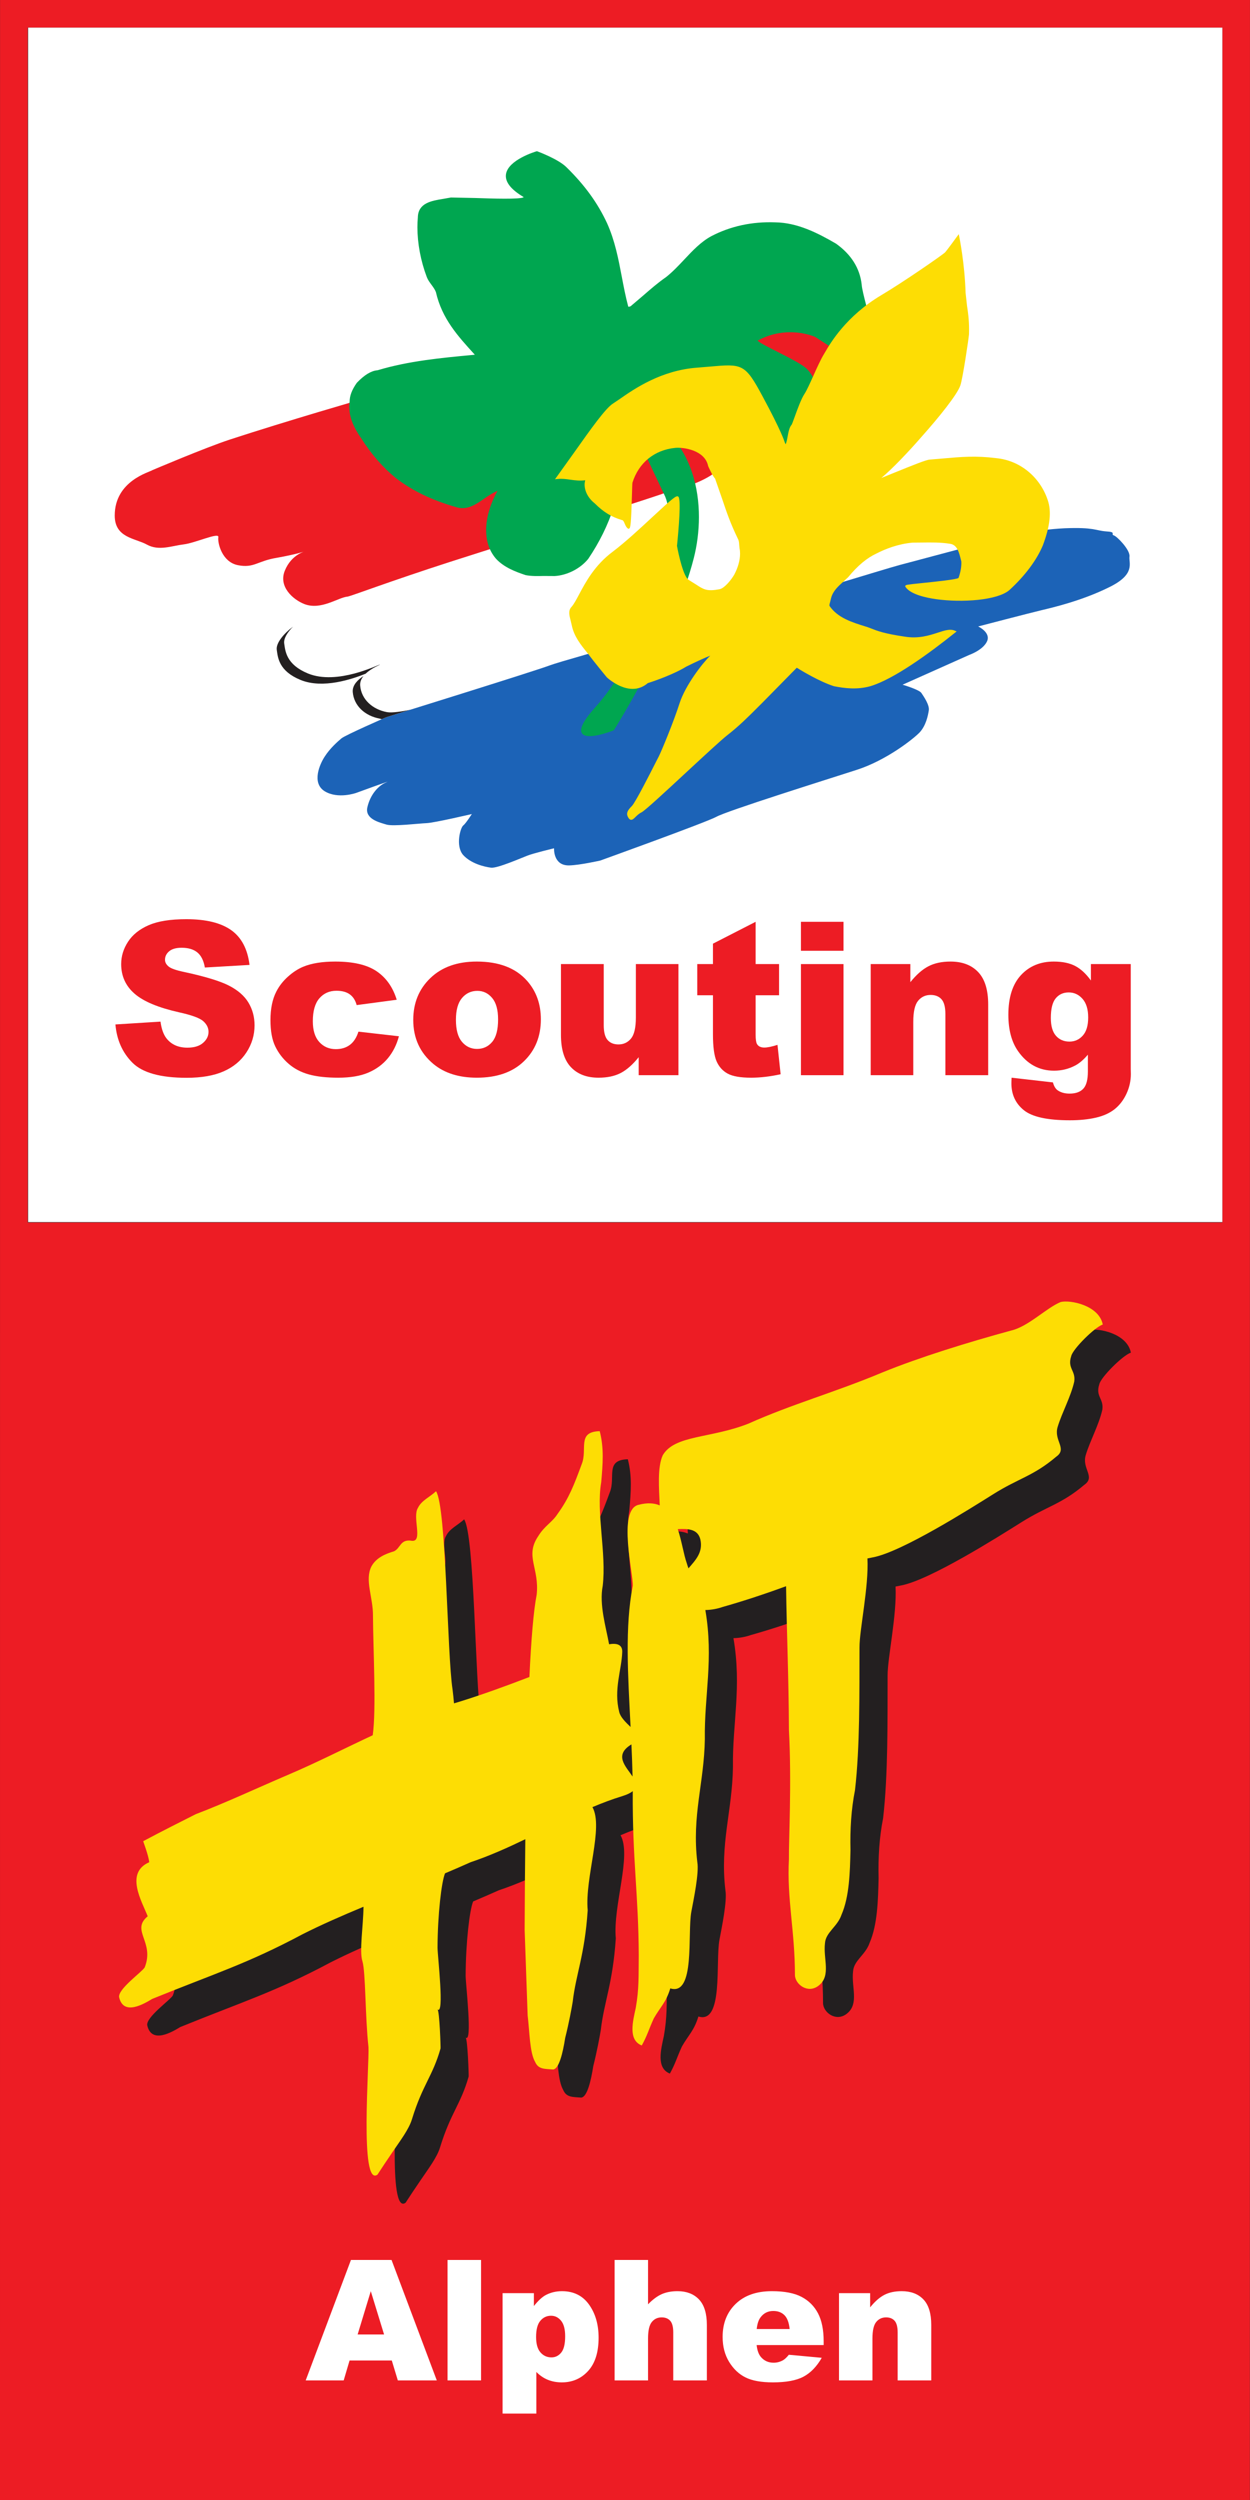 <?xml version="1.0" encoding="UTF-8" standalone="no"?>
<!-- Created with Inkscape (http://www.inkscape.org/) -->

<svg
   xmlns:dc="http://purl.org/dc/elements/1.1/"
   xmlns:cc="http://creativecommons.org/ns#"
   xmlns:rdf="http://www.w3.org/1999/02/22-rdf-syntax-ns#"
   xmlns:svg="http://www.w3.org/2000/svg"
   xmlns="http://www.w3.org/2000/svg"
   xmlns:inkscape="http://www.inkscape.org/namespaces/inkscape"
   version="1.1"
   width="204.35"
   height="408.625"
   id="svg2"
   xml:space="preserve"><rect width="100%" height="100%" fill="#333333" stroke="none"/><defs
     id="defs6" /><g
     transform="matrix(1.25,0,0,-1.25,0,408.625)"
     id="g10"><g
       transform="scale(0.1,0.1)"
       id="g12"><path
         d="m 36.25,3232.87 1562.37,0 0,-1562.35 -1562.37,-0.03 0,1562.38 z m 1598.5,36.17 -1634.672,0 L 0,0 l 1634.63,0 0.12,3269.04"
         inkscape:connector-curvature="0"
         id="path14"
         style="fill:#ed1c24;fill-opacity:1;fill-rule:nonzero;stroke:none" /><path
         d="m 36.816,1671.05 1561.82,0 0,1561.82 -1561.82,0 0,-1561.82 z"
         inkscape:connector-curvature="0"
         id="path16"
         style="fill:#ffffff;fill-opacity:1;fill-rule:nonzero;stroke:none" /><path
         d="m 694.316,3096.26 c -12.656,-3.74 -54.289,-18.55 -58.586,-52.08 -0.21,-1.72 -0.339,-3.54 -0.339,-5.43 0,-0.94 0.117,-1.94 0.183,-2.91 -5.371,0.15 -10.32,0.31 -13.672,0.42 l -34.187,0.7 -12.332,-2.18 c -14.66,-2.38 -54.25,-8.84 -55.051,-49.52 -0.117,-2.7 -0.586,-13.42 -0.586,-13.42 0,-24.17 4.942,-50.55 13.914,-74.3 2.649,-7.09 6.684,-12.54 9.621,-16.52 0.039,-0.06 1.77,-2.54 2.285,-3.29 5.157,-20.29 13.758,-36.96 24.036,-51.67 -27.747,-3.33 -55.747,-7.85 -83.352,-16.15 l 5.574,1.04 c -15.066,-1.13 -29.5,-9.14 -44.136,-24.49 l -1.348,-1.42 -1.137,-1.61 c -4.89,-6.98 -8.433,-13.81 -10.777,-20.58 -57.031,-16.89 -103.988,-31.33 -142.082,-43.78 C 258.762,2708 191.895,2679.54 189.07,2678.34 l -1.824,-0.78 c 0,0 -0.391,-0.26 -0.508,-0.34 -0.488,-0.2 -0.996,-0.41 -0.996,-0.41 -51.133,-20.82 -61.863,-56.04 -61.863,-81.92 0,-40.64 31.551,-51.93 46.707,-57.35 3.43,-1.22 6.965,-2.49 8.789,-3.52 20.438,-11.18 40.066,-7.32 54.395,-4.5 l 9.699,1.69 c 7.027,0.86 14.754,3.14 22.461,5.56 7.09,-14.85 20.054,-28.59 40.418,-32.52 17.414,-3.4 29.023,-0.19 38.359,3.18 0.527,-5.23 1.594,-10.45 3.738,-15.52 3.606,-8.49 9.614,-16.28 17.075,-22.9 -12.336,-9.66 -29.844,-27.03 -29.844,-48.13 0,-1.9 0.144,-3.82 0.445,-5.77 -0.008,0.02 0.207,-1.43 0.207,-1.43 1.602,-11.27 5.86,-41.19 46.817,-57.97 15.75,-6.46 33.972,-8.28 54.406,-5.66 1.797,-6.17 4.5,-12 8.086,-17.28 -11.274,-5.56 -13.813,-7.49 -15.539,-8.89 l -0.578,-0.47 c -7.508,-6.41 -18.434,-16.42 -26.676,-29.28 -3.43,-5.12 -13.75,-22.33 -13.75,-41.93 0,-3.54 0.34,-7.15 1.109,-10.79 2.617,-12.28 9.652,-22.33 20.332,-29.07 14.895,-9.2 31.153,-10.15 43.703,-8.96 2.039,-13.2 11.719,-28.27 41.641,-37.04 l 1.902,-0.56 c 9.629,-2.93 22.602,-2.43 49.953,-0.1 l 10.996,0.85 c 3.313,0.11 8.868,0.94 15.352,2.1 0.012,-13.44 3.965,-25.39 11.484,-34.29 l 0.539,-0.62 c 16.942,-18.81 42.481,-23.91 52.665,-25.23 11.359,-1.58 25.847,3.26 53.933,14.7 l 6.875,2.75 c 1.367,0.54 4.777,1.54 8.789,2.66 1.086,-1.46 1.86,-3 3.203,-4.38 6.059,-6.24 16.899,-13.55 34.114,-12.95 15.703,0.41 42.199,6.31 45.168,6.97 l 1.582,0.36 1.519,0.55 c 32.735,11.81 140.68,50.92 155.094,58.67 l 0.547,0.3 c 11.953,6.04 107.716,36.59 148.616,49.64 l 29.41,9.42 c 43.09,13.56 82.66,44.18 94.06,56.07 l 0.41,0.44 c 9.56,10.42 15.77,24.7 18.5,42.46 0.31,1.9 0.45,3.78 0.45,5.62 0,9.34 -3.63,18.18 -8.5,26.55 22.41,10 44.26,19.76 44.89,20.05 8.04,2.97 28.69,12.2 37.32,31.27 2.01,4.47 2.91,8.86 3.18,13.13 23.91,6.13 50.28,12.89 50.28,12.89 0.02,0.01 0.82,0.2 0.82,0.2 15.15,3.59 55.39,13.13 92.89,31.71 35.04,16.96 41.78,37.06 41.78,54 0,2.31 -0.14,4.54 -0.32,6.71 l -0.13,1.54 -0.12,-1.96 c 0.16,1.27 0.23,2.54 0.23,3.82 0,17.57 -14.55,36.35 -27.89,46.15 -0.21,0.76 -0.37,1.28 -0.37,1.28 -8.45,10.2 -21.09,10.86 -27.17,11.18 l 0.69,-0.04 -7.46,1.22 c -9.63,2.03 -20.12,3.58 -42.54,3.09 -0.53,6.74 -1.58,13.23 -3.67,19.26 -13.28,39.8 -48.42,68.22 -89.44,72.12 -25.68,3.23 -45.58,2.08 -66.99,0.25 18.4,21.51 37.29,45.84 42.25,60.35 4.29,12.25 12.22,68.16 12.61,73.35 l 0.06,0.78 0.1,7.18 c 0,15.42 -1.54,25.89 -2.83,34.34 -0.1,0.85 -1.62,14.68 -1.78,16.04 -1.23,37.08 -7.42,70 -8.67,76.29 l -12.38,61.55 -37.05,-50.47 c -4.85,-6.69 -10.81,-14.69 -13.36,-17.93 -7.39,-5.67 -41.51,-29.27 -67.31,-45.44 -5.78,23.27 -19.57,43.74 -41.44,59.4 l -0.98,0.7 -1.04,0.61 c -27.5,16.08 -57.71,31.03 -92.4,31.5 -34.745,1.18 -67.089,-5.89 -96.152,-21.06 -17.656,-9.54 -30.722,-23.46 -42.246,-35.75 -7.246,-7.7 -13.945,-14.83 -21.074,-20.47 l 1.367,1.02 c -6.289,-4.34 -12.129,-8.94 -17.773,-13.61 -4.356,22.92 -9.438,48.6 -20.746,73.61 -13.723,29.36 -32.051,54.71 -57.715,80.02 -12.473,12.8 -35.344,22.64 -47.898,27.36 l -1.516,0.54 -7.832,2.63 -8.399,-2.47"
         inkscape:connector-curvature="0"
         id="path18"
         style="fill:#ffffff;fill-opacity:1;fill-rule:nonzero;stroke:none" /><path
         d="m 371.777,2427.67 c -1.496,9.33 10.828,22.78 23.504,31.74 13.071,8.94 33.977,18.27 46.684,22.75 12.676,4.13 21.64,7.11 28.726,9.36 41.079,14.18 133.657,46.64 137.383,48.12 4.106,1.9 214.262,70.57 232.184,74.32 17.539,3.73 92.949,37.3 100.82,44.04 5.195,4.48 157.872,22.02 177.672,12.3 19.38,-9.69 -6.34,-76.16 29.13,-66.44 35.04,9.69 144.43,26.87 163.82,-4.47 19.42,-31.37 3.77,-47.05 -10.05,-53.01 -13.44,-5.62 -267.64,-69.06 -267.64,-69.06 0,0 -362.115,-97.8 -375.924,-100.03 -10.82,-1.89 -85.469,-25.04 -113.856,-34.34 -7.835,-2.62 1.122,0.36 -13.792,-4.12 -19.059,-5.58 -15.692,-2.62 -24.286,-1.11 -19.035,3.73 -33.593,16.81 -35.097,34.69 -1.485,17.55 28.008,27.63 25.781,27.63 -2.234,0 -55.625,-27.26 -94.07,-11.58 -28.75,11.58 -29.504,29.51 -30.989,39.21"
         inkscape:connector-curvature="0"
         id="path20"
         style="fill:#ffffff;fill-opacity:1;fill-rule:nonzero;stroke:none" /><path
         d="m 505.129,2331.16 c 0,0 193.367,60.07 214.273,67.95 20.903,7.82 247.848,70.18 263.532,73.52 15.293,3.37 175.076,52.66 193.336,57.5 18.31,4.85 138.91,36.96 138.91,36.96 0,0 38.46,9.3 77.27,11.17 38.82,1.5 39.92,-2.98 54.12,-4.1 14.2,-0.75 5.58,-3.73 10.1,-5.23 4.1,-1.12 21.62,-19.03 20.52,-27.63 -1.15,-8.57 8.56,-23.13 -26.89,-40.29 -35.47,-17.57 -73.93,-26.51 -88.11,-29.88 -14.16,-3.34 -82.89,-21.26 -82.89,-21.26 0,0 16.84,-7.85 11.6,-19.43 -5.21,-11.56 -23.51,-17.9 -23.51,-17.9 l -86.97,-38.85 c 0,0 21.66,-6.33 24.62,-10.81 2.99,-4.49 10.82,-15.68 9.69,-22.75 -1.09,-7.13 -3.73,-19.82 -11.93,-28.77 -8.22,-8.57 -44.05,-36.95 -83.24,-49.29 -39.18,-12.67 -169.107,-53.36 -182.896,-61.21 -13.848,-7.44 -151.586,-57.09 -151.586,-57.09 0,0 -26.484,-5.98 -40.305,-6.35 -21.636,-0.75 -20.156,22.39 -20.156,22.39 0,0 -27.984,-6.73 -35.097,-9.72 -7.079,-2.61 -39.188,-16.79 -47.391,-15.64 -8.594,1.11 -26.145,5.2 -36.582,16.79 -10.086,11.94 -3.352,35.81 0.371,38.45 3.352,2.62 11.184,14.91 11.184,14.91 0,0 -49.258,-11.57 -59.348,-11.93 -9.688,-0.36 -43.672,-4.5 -52.266,-1.88 -8.562,2.63 -28.73,7.09 -25,22.77 3.731,16.07 13.809,27.99 24.641,32.47 10.816,4.51 -39.199,-13.79 -39.199,-13.79 0,0 -23.887,-8.6 -41.426,2.23 -17.191,10.83 -6.352,35.48 0.359,45.54 6.707,10.46 16.426,19.04 21.653,23.5 5.586,4.51 58.613,27.65 58.613,27.65"
         inkscape:connector-curvature="0"
         id="path22"
         style="fill:#1c63b7;fill-opacity:1;fill-rule:nonzero;stroke:none" /><path
         d="m 199.324,2654.27 c 0,0 68.293,29.1 101.145,39.93 75.398,24.64 168.359,51.51 198.972,60.48 29.106,8.95 119.075,36.21 195.227,59.34 60.488,18.3 112.727,33.98 118.34,35.46 13.055,2.98 274.362,85.13 282.952,75.05 8.6,-9.7 35.49,-33.98 33.99,-69.09 -1.51,-35.45 -66.45,-121.67 -77.66,-127.64 -11.56,-5.61 -204.923,-43.69 -204.923,-43.69 0,0 100.039,39.58 104.492,-1.49 4.141,-41.06 -77.636,-55.62 -81.738,-57.85 -4.101,-2.61 -162.379,-52.26 -281.078,-90.34 -78.789,-25.37 -129.539,-44.78 -134.402,-45.53 -12.676,-1.12 -34.7,-18.29 -56.743,-9.71 -14.918,5.95 -33.953,22.75 -25.378,43.66 8.593,21.3 26.894,25.4 26.894,25.4 0,0 -11.953,-4.1 -37.336,-8.61 -25.39,-4.1 -29.871,-13.78 -50.769,-9.69 -21.27,4.1 -26.895,29.49 -25.774,36.59 1.485,7.08 -29.844,-7.47 -45.164,-9.35 -15.676,-1.87 -32.48,-8.94 -48.152,-0.36 -15.285,8.6 -42.18,8.6 -42.18,38.06 0,45.56 45.93,56.78 49.285,59.38"
         inkscape:connector-curvature="0"
         id="path24"
         style="fill:#ed1c24;fill-opacity:1;fill-rule:nonzero;stroke:none" /><path
         d="m 1135.49,2858.72 c 0,0.02 -2.81,11.7 -2.81,11.7 -2.46,9.57 -5.49,21.47 -5.74,26.55 -2.4,21.26 -13.65,39.21 -33.46,53.38 -24.45,14.31 -50.94,27.56 -79.59,27.92 -30.351,1.12 -58.476,-4.96 -83.632,-18.09 -13.594,-7.34 -24.61,-19.09 -35.293,-30.47 -7.481,-7.96 -15.215,-16.2 -23.906,-23.07 -10.489,-7.24 -20.235,-15.73 -29.649,-23.91 l -16.652,-14.16 c -0.371,-0.09 -2.285,-0.93 -2.871,-0.66 l -0.371,0.66 c -3.403,12.79 -5.903,25.95 -8.325,38.66 -4.402,23.17 -8.945,47.13 -19.363,70.16 -12.297,26.33 -28.992,49.36 -52.558,72.52 -10.567,10.9 -37.469,20.8 -38.602,21.23 l -0.473,0.16 -0.465,-0.14 c -1.542,-0.45 -37.597,-11.23 -40.042,-30.31 -1.227,-9.65 6.339,-19.46 22.523,-29.15 -0.023,0 0.359,-0.32 0.711,-0.59 -4.473,-2.98 -41.453,-1.75 -63.899,-1 l -31.289,0.64 c -0.281,-0.05 -9.785,-1.73 -9.785,-1.73 -15.535,-2.53 -33.164,-5.35 -33.484,-24.38 -0.371,-4.16 -0.559,-8.41 -0.559,-12.8 0,-20.96 4.289,-44.04 12.239,-65.04 1.375,-3.71 3.82,-7.03 6.171,-10.21 2.325,-3.19 4.539,-6.2 5.774,-9.54 7.945,-34.79 28.633,-57.46 50.547,-81.49 0,0 0.254,-0.29 0.359,-0.41 -1.289,-0.11 -2.629,-0.25 -2.629,-0.25 -41.304,-3.86 -84.058,-7.87 -124.59,-20.04 -8.203,-0.62 -17.195,-6.01 -27.144,-16.45 -6.457,-9.2 -9.367,-16.94 -9.367,-24.59 -0.332,-2.22 -0.457,-4.48 -0.457,-6.75 0,-12.81 4.929,-25.96 15.281,-40.73 13.633,-21.46 28.762,-38.78 46.211,-52.95 22.129,-16.68 46.34,-28.29 78.523,-37.62 14.211,-4.39 25.813,3.76 37.071,11.66 5.363,3.75 10.949,7.29 16.73,9.75 -8.367,-15.02 -14.844,-33.49 -14.844,-51.39 0,-13.59 3.653,-26.73 12.989,-37.49 10.468,-11.28 25.476,-16.93 38.718,-21.34 7.844,-1.46 15.305,-1.3 23.203,-1.09 l 14.875,-0.1 c 16.543,1.05 33.672,9.9 43.829,22.58 29.414,43.6 44.218,90.04 44.218,138.37 0,5.58 -0.207,11.2 -0.605,16.82 0.215,0.46 1.648,3.66 1.648,3.66 0,0 0.571,1.21 1.114,2.37 1.875,-1.71 13.429,-12.11 13.429,-12.11 14.418,-11.28 15.082,-12.76 23.207,-30.69 l 16.367,-34.55 c 4.141,-8.1 6.075,-19.86 6.075,-34.15 0,-64.83 -39.922,-181.46 -96.188,-243.76 -12.488,-13.86 -18.648,-23.79 -18.648,-30.12 0,-1.62 0.386,-2.99 1.179,-4.15 6.602,-9.46 37.657,2.49 41.172,3.9 l 0.442,0.15 0.254,0.41 c 0.796,1.25 79.191,125.68 104.328,224.78 4.16,16.31 6.699,34.7 6.699,53.64 0,38.88 -10.703,80.14 -40.273,110.54 -0.333,0.25 -6.094,5.07 -6.094,5.07 -2.422,2.28 -5.196,4.78 -8.399,6.71 0.684,1.37 1.953,4.08 2.637,5.51 14.648,-3.84 28.164,-9.8 41.211,-15.63 15.684,-7.03 30.488,-13.65 47.305,-16.86 5.937,-1.46 10.117,-3.89 14.179,-6.26 6.133,-3.57 11.914,-6.91 22.754,-6.46 l 16.704,1.77 c 7.54,1.12 12.5,1.87 17.69,-0.52 1.88,-0.84 4.42,-0.41 7.76,1.41 14.41,7.85 40.68,40.05 42.87,55.37 0.07,0.86 0.07,1.88 0.07,2.98 0,13.04 -4.9,40.8 -19.66,52.15 -7.37,5.78 -22.6,13.5 -36.04,20.28 -10.68,5.39 -23.671,11.97 -26.034,14.6 39.494,21.44 75.074,4.94 75.434,4.78 37.03,-23.84 49.06,-31.58 53.32,-33.72 0.19,-0.14 0.07,-0.43 0.27,-0.55 0,0 0.18,0.25 0.23,0.3 1.65,-0.78 1.96,-0.57 2.25,-0.18 l 0.84,1.29 -1.7,1.12 c -1.35,0.86 1.39,6.59 3.77,11.65 5.63,11.84 14.08,29.69 10.31,50.45"
         inkscape:connector-curvature="0"
         id="path26"
         style="fill:#00a650;fill-opacity:1;fill-rule:nonzero;stroke:none" /><path
         d="m 1052.84,2788.7 0,0 0,0.02 0,0 0,-0.02 z"
         inkscape:connector-curvature="0"
         id="path28"
         style="fill:#00a650;fill-opacity:1;fill-rule:nonzero;stroke:none" /><path
         d="m 1370.24,2615.19 c -10.14,30.38 -36.54,51.86 -67.32,54.73 -26.57,3.41 -45.86,1.71 -70.3,-0.46 l -16.58,-1.41 c -4.04,0 -22.01,-7.21 -47.01,-17.38 -5.92,-2.44 -11.58,-4.74 -16.39,-6.65 13.67,11.27 35.37,33.91 53.81,55.19 21.25,23.84 45.41,53.7 49.55,65.8 3.09,8.74 10.88,61.28 11.29,66.81 0.04,2.12 0.1,4.12 0.1,6.03 0,13.7 -1.39,22.83 -2.64,31 l -1.91,17.29 c -1.14,38.48 -8.21,73.04 -8.26,73.41 l -0.67,3.29 -2.01,-2.72 c -0.12,-0.19 -12.7,-17.55 -15.94,-21.17 -3.3,-3.3 -54.72,-38.95 -83.65,-56.06 -45.72,-27.31 -66.39,-62.67 -73.16,-74.3 l -1.61,-2.73 c -4.25,-6.97 -9.12,-17.78 -13.8,-28.22 -4.4,-9.76 -8.54,-19 -11.57,-23.64 -4.27,-6.3 -9.35,-20.34 -13.06,-30.63 -1.64,-4.53 -3.21,-8.83 -3.77,-9.72 -3.01,-3.2 -4.22,-9.78 -5.39,-16.13 -0.65,-3.64 -1.41,-7 -2.45,-9.51 -0.48,0.91 -1.01,2.05 -1.42,3.29 -0.14,0.49 -4.04,13.68 -28.85,59.61 -22.929,42.77 -26.445,42.48 -69.335,38.7 l -16.094,-1.34 c -47.363,-3.46 -82.485,-27.9 -101.321,-41.03 l -8.695,-5.85 c -9.742,-6.01 -28.855,-32.95 -50.933,-64.14 l -24.993,-34.91 3.329,0.34 c 5.863,0.68 11.32,-0.11 17.14,-0.96 6.055,-0.86 12.344,-1.61 19.031,-0.68 -0.371,-1.79 -0.789,-3.61 -0.789,-5.44 0,-9.09 4.754,-18.13 13.535,-25.07 10.958,-10.95 21.524,-17.43 35.215,-21.53 1.719,-0.07 2.727,-2.37 3.653,-4.62 1.047,-2.43 2.121,-4.98 4.148,-6.37 l 0.766,-0.55 1.004,0.48 c 1.711,0.96 2.441,4.94 3.593,43.37 0.204,7.65 0.442,15.57 0.645,16.54 8.266,26.13 28.656,42.76 55.824,45.52 10.059,1.09 38.965,-2.55 43.184,-23.81 0.117,-0.38 5.742,-12.94 9.062,-16.35 0.039,-0.17 9.434,-27.08 9.434,-27.08 5.762,-17.15 10.312,-30.68 20.449,-51.73 1.387,-2.5 1.523,-5.14 1.68,-7.89 l 0.429,-4.42 c 0.469,-2.23 0.684,-4.6 0.684,-7.03 0,-8.51 -2.656,-18.17 -7.617,-27.47 -4.082,-7.07 -12.754,-17.68 -19.141,-19.02 -16.562,-3.14 -20.781,-0.41 -30.937,6.24 l -9.434,5.89 c -6.875,4.02 -13.398,33.49 -15.351,44.51 2.285,22.48 5.527,61.33 1.718,64.4 -2.285,2.04 -6.66,-1.37 -33.183,-26.01 -16.094,-14.95 -36.117,-33.55 -52.641,-46.03 -23.586,-17.62 -35.305,-39.62 -43.879,-55.71 -3.719,-6.98 -6.93,-13.02 -10.074,-16.52 -4.465,-4.76 -2.758,-11.17 -1.125,-17.34 l 1.484,-6.3 c 2.891,-14.75 11.895,-25.85 20.586,-36.59 l 1.758,-2.19 c 5.879,-8.1 23.352,-29.31 23.516,-29.51 0.429,-0.39 29.758,-28.09 53.636,-7.65 33.633,10.88 49.61,21.12 50.235,21.55 11.972,5.92 25.058,11.97 31.504,14.38 -10.84,-10.49 -32.5,-38.89 -40.059,-61.94 -7.539,-23.69 -23.164,-61.55 -27.168,-69.61 l -4.101,-7.98 c -7.891,-15.55 -26.352,-51.93 -31.118,-56.98 -6.015,-6.01 -8.347,-10.15 -4.238,-16.07 0.859,-1.27 1.836,-1.93 2.981,-2.05 2.019,-0.16 3.726,1.53 5.867,3.65 2.035,2 4.554,4.5 7.953,6.11 4.844,2.53 31.308,27.06 59.297,53.03 22.344,20.7 45.429,42.11 52.949,47.92 15.449,12.04 27.148,23.75 41.934,38.57 l 4.14,4.12 c 0,0 38.713,39.36 44.693,45.44 4.78,-3.01 29.41,-18.06 48.61,-24.17 13.89,-2.73 30.27,-4.82 47.5,0 30.74,9.08 77.32,43.13 111.01,70.07 l 1.96,1.57 -2.27,0.97 c -6.25,2.69 -13.4,0.34 -22.44,-2.61 -11.25,-3.64 -25.27,-8.22 -43.61,-5.12 -26.55,3.89 -36.14,7.69 -43.11,10.47 l -4.82,1.8 c -0.04,0 -2.87,0.91 -2.87,0.91 -17.91,5.55 -36.45,11.35 -47.13,26.87 -0.1,0.27 -0.14,0.54 -0.14,0.86 0,1.23 0.53,3 1.09,4.96 l 1.14,4.67 c 2.44,9.21 9.47,15.48 16.25,21.53 l 6.09,5.66 c 12.56,15.25 24.4,25.08 37.29,31.06 10.7,5.49 27.48,12.36 46.91,14.06 l 11.7,0.12 c 12.73,0.18 24.75,0.36 37.23,-1.62 9.33,-1.23 11.81,-11.1 14.2,-20.66 l 0.62,-2.5 c 0.33,-6.31 -1.02,-14.25 -3.69,-21.51 -2.33,-2 -29.88,-4.84 -46.31,-6.55 -22.89,-2.35 -22.91,-2.44 -23.26,-4.01 l -0.14,-0.59 0.43,-0.63 c 6.45,-9.88 27.76,-14.25 39.88,-15.96 34.05,-4.78 80.43,-1.59 96,11.93 20.39,18.7 35.49,38.89 43.71,58.39 9.45,25.1 11.54,44.47 6.35,59.32"
         inkscape:connector-curvature="0"
         id="path30"
         style="fill:#fddd04;fill-opacity:1;fill-rule:nonzero;stroke:none" /><path
         d="m 496.836,2400.04 c -2.207,-0.07 -55.762,-27.37 -94.043,-11.67 -28.723,11.79 -29.617,29.56 -31.094,39.18 -0.976,6.44 4.199,14.7 11.594,22.16 -11.984,-9 -22.707,-21.57 -21.313,-30.62 1.465,-9.61 2.368,-27.4 31.086,-39.16 29.422,-12.07 67.872,1.25 85.079,8.12 8.132,7.83 20.125,12.04 18.691,11.99"
         inkscape:connector-curvature="0"
         id="path32"
         style="fill:#231f20;fill-opacity:1;fill-rule:nonzero;stroke:none" /><path
         d="m 536.895,2341.08 c -9.832,-2.27 -24.266,-4.48 -30.782,-3.25 -19.011,3.57 -33.515,16.65 -35.05,34.65 -0.411,4.81 1.503,9.01 4.406,12.63 -7.199,-4.69 -14.903,-11.81 -14.121,-21.09 1.511,-17.98 16.035,-31.06 35.047,-34.63 1.203,-0.23 2.16,-0.48 2.98,-0.73 3.535,1.54 5.754,2.5 5.754,2.5 0,0 12.637,3.96 31.766,9.92"
         inkscape:connector-curvature="0"
         id="path34"
         style="fill:#231f20;fill-opacity:1;fill-rule:nonzero;stroke:none" /><path
         d="m 150.957,1929.46 58.965,3.69 c 1.277,-9.57 3.879,-16.87 7.793,-21.88 6.387,-8.12 15.508,-12.18 27.375,-12.18 8.836,0 15.664,2.07 20.445,6.23 4.785,4.14 7.18,8.95 7.18,14.43 0,5.19 -2.277,9.84 -6.836,13.95 -4.563,4.11 -15.149,7.98 -31.738,11.63 -27.188,6.11 -46.563,14.23 -58.157,24.35 -11.668,10.13 -17.507,23.03 -17.507,38.72 0,10.31 2.988,20.04 8.964,29.21 5.965,9.17 14.961,16.37 26.954,21.62 11.992,5.24 28.425,7.87 49.316,7.87 25.637,0 45.176,-4.78 58.625,-14.3 13.453,-9.54 21.465,-24.7 24.012,-45.5 l -58.418,-3.41 c -1.551,9.02 -4.817,15.59 -9.785,19.7 -4.969,4.1 -11.836,6.15 -20.586,6.15 -7.207,0 -12.637,-1.53 -16.282,-4.58 -3.648,-3.06 -5.476,-6.78 -5.476,-11.15 0,-3.19 1.512,-6.06 4.519,-8.62 2.922,-2.64 9.856,-5.11 20.793,-7.39 27.09,-5.84 46.492,-11.74 58.211,-17.71 11.723,-5.98 20.254,-13.39 25.586,-22.23 5.332,-8.85 8.012,-18.75 8.012,-29.69 0,-12.87 -3.567,-24.72 -10.676,-35.57 -7.117,-10.86 -17.058,-19.08 -29.824,-24.7 -12.774,-5.61 -28.867,-8.41 -48.301,-8.41 -34.109,0 -57.734,6.57 -70.859,19.69 -13.133,13.15 -20.574,29.83 -22.305,50.08"
         inkscape:connector-curvature="0"
         id="path36"
         style="fill:#ed1c24;fill-opacity:1;fill-rule:nonzero;stroke:none" /><path
         d="m 468.77,1920.03 52.949,-6.02 c -2.918,-11.04 -7.703,-20.6 -14.364,-28.67 -6.664,-8.07 -15.167,-14.35 -25.519,-18.81 -10.352,-4.47 -23.516,-6.71 -39.473,-6.71 -15.41,0 -28.254,1.44 -38.508,4.31 -10.261,2.87 -19.089,7.52 -26.472,13.94 -7.395,6.43 -13.184,13.96 -17.371,22.62 -4.199,8.65 -6.301,20.14 -6.301,34.45 0,14.94 2.551,27.39 7.668,37.32 3.726,7.29 8.836,13.82 15.32,19.61 6.477,5.79 13.137,10.09 19.973,12.91 10.848,4.47 24.766,6.71 41.726,6.71 23.711,0 41.797,-4.24 54.247,-12.73 12.453,-8.48 21.183,-20.89 26.203,-37.21 l -52.403,-6.98 c -1.64,6.2 -4.629,10.87 -8.965,14.02 -4.335,3.15 -10.144,4.72 -17.441,4.72 -9.211,0 -16.672,-3.3 -22.371,-9.9 -5.695,-6.6 -8.547,-16.59 -8.547,-29.97 0,-11.93 2.82,-21 8.484,-27.18 5.649,-6.2 12.856,-9.29 21.614,-9.29 7.297,0 13.426,1.87 18.398,5.61 4.973,3.74 8.692,9.49 11.153,17.25"
         inkscape:connector-curvature="0"
         id="path38"
         style="fill:#ed1c24;fill-opacity:1;fill-rule:nonzero;stroke:none" /><path
         d="m 596.277,1935.48 c 0,-12.95 2.618,-22.52 7.864,-28.73 5.246,-6.21 11.836,-9.3 19.777,-9.3 8.016,0 14.605,3.05 19.766,9.16 5.156,6.11 7.734,15.92 7.734,29.42 0,12.59 -2.609,21.96 -7.805,28.11 -5.195,6.16 -11.621,9.24 -19.289,9.24 -8.113,0 -14.82,-3.13 -20.113,-9.37 -5.285,-6.25 -7.934,-15.77 -7.934,-28.53 z m -55.816,-0.14 c 0,22.17 7.469,40.43 22.437,54.79 14.954,14.37 35.161,21.56 60.61,21.56 29.09,0 51.07,-8.45 65.933,-25.32 11.954,-13.58 17.93,-30.33 17.93,-50.21 0,-22.34 -7.41,-40.66 -22.234,-54.92 -14.824,-14.28 -35.324,-21.42 -61.492,-21.42 -23.352,0 -42.239,5.93 -56.641,17.78 -17.695,14.69 -26.543,33.94 -26.543,57.74"
         inkscape:connector-curvature="0"
         id="path40"
         style="fill:#ed1c24;fill-opacity:1;fill-rule:nonzero;stroke:none" /><path
         d="m 887.289,1863.1 -51.992,0 0,23.55 c -7.758,-9.67 -15.59,-16.57 -23.473,-20.68 -7.886,-4.09 -17.578,-6.15 -29.07,-6.15 -15.32,0 -27.344,4.58 -36.055,13.75 -8.711,9.17 -13.066,23.28 -13.066,42.34 l 0,92.49 55.957,0 0,-79.9 c 0,-9.12 1.687,-15.6 5.058,-19.42 3.379,-3.84 8.125,-5.75 14.231,-5.75 6.656,0 12.117,2.56 16.355,7.65 4.239,5.12 6.368,14.29 6.368,27.51 l 0,69.91 55.687,0 0,-145.3"
         inkscape:connector-curvature="0"
         id="path42"
         style="fill:#ed1c24;fill-opacity:1;fill-rule:nonzero;stroke:none" /><path
         d="m 988.246,2063.67 0,-55.27 30.644,0 0,-40.77 -30.644,0 0,-51.48 c 0,-6.18 0.586,-10.28 1.777,-12.29 1.817,-3.09 5.02,-4.63 9.571,-4.63 4.106,0 9.846,1.19 17.246,3.54 l 4.1,-38.43 c -13.77,-3.01 -26.639,-4.52 -38.573,-4.52 -13.867,0 -24.082,1.78 -30.644,5.32 -6.582,3.56 -11.426,8.96 -14.59,16.19 -3.125,7.25 -4.707,18.98 -4.707,35.2 l 0,51.1 -20.528,0 0,40.77 20.528,0 0,26.68 55.82,28.59"
         inkscape:connector-curvature="0"
         id="path44"
         style="fill:#ed1c24;fill-opacity:1;fill-rule:nonzero;stroke:none" /><path
         d="m 1047.49,2008.4 55.68,0 0,-145.3 -55.68,0 0,145.3 z m 0,55.27 55.68,0 0,-37.9 -55.68,0 0,37.9"
         inkscape:connector-curvature="0"
         id="path46"
         style="fill:#ed1c24;fill-opacity:1;fill-rule:nonzero;stroke:none" /><path
         d="m 1138.74,2008.4 51.85,0 0,-23.67 c 7.74,9.66 15.59,16.58 23.52,20.73 7.95,4.15 17.61,6.23 29.02,6.23 15.41,0 27.46,-4.59 36.17,-13.76 8.73,-9.16 13.09,-23.32 13.09,-42.48 l 0,-92.35 -55.98,0 0,79.9 c 0,9.12 -1.68,15.58 -5.06,19.36 -3.36,3.78 -8.1,5.68 -14.22,5.68 -6.75,0 -12.22,-2.55 -16.42,-7.66 -4.2,-5.11 -6.29,-14.28 -6.29,-27.5 l 0,-69.78 -55.68,0 0,145.3"
         inkscape:connector-curvature="0"
         id="path48"
         style="fill:#ed1c24;fill-opacity:1;fill-rule:nonzero;stroke:none" /><path
         d="m 1374.32,1937.94 c 0,-10.49 2.25,-18.27 6.7,-23.32 4.47,-5.06 10.35,-7.6 17.66,-7.6 6.93,0 12.75,2.62 17.44,7.87 4.71,5.25 7.05,13.16 7.05,23.73 0,10.59 -2.46,18.68 -7.38,24.29 -4.95,5.61 -10.96,8.42 -18.07,8.42 -7.11,0 -12.79,-2.58 -17.03,-7.73 -4.24,-5.17 -6.37,-13.71 -6.37,-25.66 z m 52.4,70.46 52.13,0 0,-137.22 0.14,-6.43 c 0,-9.12 -1.95,-17.81 -5.82,-26.07 -3.87,-8.25 -9.02,-14.92 -15.45,-20.04 -6.45,-5.11 -14.59,-8.8 -24.49,-11.07 -9.9,-2.29 -21.23,-3.43 -34.01,-3.43 -29.18,0 -49.22,4.38 -60.11,13.13 -10.92,8.76 -16.37,20.49 -16.37,35.16 0,1.83 0.1,4.3 0.27,7.39 l 54.05,-6.15 c 1.36,-5.02 3.47,-8.49 6.3,-10.4 4.11,-2.83 9.24,-4.25 15.45,-4.25 8.03,0 14.03,2.15 17.99,6.44 3.99,4.28 5.96,11.76 5.96,22.44 l 0,22.03 c -5.47,-6.49 -10.94,-11.17 -16.43,-14.1 -8.55,-4.55 -17.83,-6.84 -27.77,-6.84 -19.41,0 -35.1,8.48 -47.05,25.44 -8.5,12.04 -12.74,27.95 -12.74,47.75 0,22.62 5.47,39.86 16.43,51.72 10.94,11.85 25.25,17.79 42.95,17.79 11.31,0 20.64,-1.92 27.99,-5.76 7.34,-3.82 14.2,-10.17 20.58,-19.01 l 0,21.48"
         inkscape:connector-curvature="0"
         id="path50"
         style="fill:#ed1c24;fill-opacity:1;fill-rule:nonzero;stroke:none" /><path
         d="m 952.68,1219.47 c 3.906,-17.08 -6.407,-27.29 -15.508,-37.98 -0.762,2.09 -1.504,4.21 -2.168,6.55 -4.141,11.66 -6.621,29.18 -11.816,44.73 12.48,0.57 25.957,0.74 29.492,-13.3 z M 862.582,951.309 c 0.625,-13.887 1.152,-27.899 1.465,-42.02 -8.692,13.133 -24.883,27.941 -1.465,42.02 z m 616.428,549.011 c -4.92,25.12 -42.55,32.5 -55,29.44 -18.65,-7.58 -42.38,-32.14 -64.81,-37.29 -56.13,-15.31 -119.96,-34.95 -168.88,-54.99 -61.55,-25.77 -118.01,-41.32 -174.79,-66.78 -49.589,-19.55 -96.249,-14.65 -111.952,-41.25 -7.285,-15.72 -4.902,-43.76 -3.984,-65.63 -7.11,3.05 -15.977,3.8 -27.442,0.83 -28.144,-5.97 -6.875,-91.08 -7.832,-106.05 -10.429,-53.07 -6.289,-116.74 -2.851,-184.51 -6.309,6.012 -13.203,12.691 -14.844,19.539 -7.539,29.381 3.105,54.761 3.926,78.541 0.273,9.7 -7.012,11.75 -17.207,10.07 -4.047,22.34 -13.129,51.85 -8.317,76.36 5.063,42.79 -8.851,95.99 -1.961,135.5 2.122,24.31 3.75,44.77 -1.972,66.79 -30.274,-0.76 -15.551,-23.66 -23.571,-43.23 -9.98,-27.06 -16.531,-44.25 -31.414,-64.8 -7.207,-11.36 -17.027,-15.46 -25.539,-29.45 -17.675,-26.1 1.957,-41.65 -1.957,-76.59 -4.039,-20.57 -7.133,-57.9 -9.476,-107.39 -29.828,-11.5 -62.5,-23.36 -90.684,-32.07 -2.691,-0.76 -5.293,-1.58 -7.933,-2.39 -0.504,5.93 -1.102,11.96 -1.883,18.11 -7.211,46.58 -8.032,238.87 -21.61,259.24 -7.695,-7.28 -19.152,-12.19 -23.566,-21.61 -7.863,-11.85 6.871,-44.58 -7.856,-43.19 -15.554,2.69 -14.726,-9.57 -23.562,-13.75 -10.813,-3.2 -23.082,-8.1 -29.465,-19.64 -9.172,-17.92 2.285,-40.83 1.973,-64.8 0.254,-43.52 4.457,-123.068 -0.317,-156.049 -37.488,-17.441 -73.129,-35.801 -111.64,-52.14 -40.746,-17.422 -80.84,-36.25 -119.797,-51.071 -20.785,-10.55 -42.207,-21.179 -68.731,-35.34 -0.339,0.258 7.032,-18.57 7.852,-27.5 -31.918,-13.98 -9.824,-50.82 -1.973,-70.691 -22.586,-18.57 9.336,-33.297 -3.914,-66.789 -3.109,-5.801 -35.843,-28.719 -33.398,-39.262 5.734,-24.617 32.738,-8.269 43.207,-1.976 81.176,32.976 124.543,46.09 196.406,84.457 24.453,12.383 51.692,24.281 79.926,36.043 -0.281,-25.09 -5.703,-58.492 -1.375,-71.403 4.246,-14.48 3.433,-71.738 7.855,-111.949 1.305,-21.191 -11.793,-184.019 11.786,-166.922 5.89,9.071 12.429,18.891 19.636,29.442 9.977,14.82 21.434,29.57 25.531,43.211 13.911,45.269 26.993,55.898 37.317,92.32 0.316,0.418 -1.317,48.687 -3.934,51.059 9.164,-8.098 0.16,68.812 0,80.519 0.137,43.41 5.16,86.359 9.813,97.422 11.344,4.809 22.562,9.629 33.402,14.519 24.809,8.309 48.457,18.961 71.598,30.11 -0.442,-37.77 -0.735,-77.481 -0.895,-118.481 0.809,-24.64 2.449,-71.277 3.93,-111.961 2.605,-21.507 2.605,-48.488 9.82,-60.867 4.239,-9.73 12.426,-8.91 23.555,-9.812 7.695,0.902 12.594,21.363 15.719,41.25 5.062,20.191 8.34,38.203 9.816,47.109 4.254,36.91 15.703,60.66 19.625,119.813 -3.891,42.808 21.047,108.39 6.195,134.89 12.875,5.438 25.84,10.348 38.985,14.348 6.543,2.031 10.918,4.23 13.75,6.551 -0.567,-89.348 7.519,-135.149 7.851,-214.711 -0.332,-28.071 0.489,-43.617 -3.925,-68.739 -3.77,-17.441 -10.313,-41.968 7.851,-49.101 7.188,12.871 8.848,20.211 15.723,35.351 8.652,15.141 16.035,20.879 21.601,39.282 32.891,-10.211 22.246,71.609 27.5,100.16 2.93,15.629 10.293,50.828 7.832,64.808 -7.343,61.29 9.024,103.852 9.844,161.04 -0.82,56.95 11.66,104.48 0.664,168.71 8.028,0.15 16.211,1.74 22.891,4.12 21.997,6.12 54.317,16.52 82.697,27.06 0.8,-61.38 3.46,-118.5 3.73,-188.109 3.75,-69.781 -0.35,-145.063 0,-168.903 -2.79,-52.277 7.83,-93.179 7.85,-151.207 -0.02,-12.359 17.17,-25.449 31.43,-13.742 16.01,12.84 5.39,34.942 7.85,54.992 0.82,14.309 16.35,21.68 21.6,37.289 10.31,23.668 11.11,55.59 11.78,84.469 -0.67,27.582 0.97,53.77 5.9,78.563 6.54,57.027 5.72,126.578 5.87,186.568 -0.11,23.03 12.31,79.37 10.4,116.38 2.3,0.46 4.66,0.93 7.3,1.45 37.77,7.13 126.97,63.58 157.11,82.49 33.71,21.2 52.52,23.65 82.48,49.09 15.06,10.56 -3.77,21.2 1.97,39.27 5.73,18.76 17.17,39.22 21.58,58.92 2.13,14.66 -9.31,17.12 -3.91,33.4 1.96,9.07 30.59,37.73 41.24,41.24"
         inkscape:connector-curvature="0"
         id="path52"
         style="fill:#231f20;fill-opacity:1;fill-rule:nonzero;stroke:none" /><path
         d="m 915.922,1256.23 c 3.906,-17.08 -6.406,-27.29 -15.508,-37.98 -0.762,2.09 -1.504,4.21 -2.168,6.55 -4.141,11.66 -6.621,29.18 -11.816,44.73 12.48,0.56 25.957,0.74 29.492,-13.3 z M 825.82,988.059 c 0.625,-13.879 1.16,-27.887 1.477,-42.008 -8.703,13.129 -24.879,27.937 -1.477,42.008 z m 616.43,549.021 c -4.92,25.11 -42.54,32.5 -55,29.44 -18.65,-7.58 -42.38,-32.14 -64.78,-37.29 -56.16,-15.31 -119.98,-34.96 -168.91,-54.99 -61.54,-25.78 -118.01,-41.32 -174.787,-66.78 -49.589,-19.55 -96.25,-14.65 -111.953,-41.25 -7.285,-15.72 -4.902,-43.77 -3.984,-65.64 -7.109,3.06 -15.977,3.8 -27.441,0.83 -28.149,-5.96 -6.872,-91.07 -7.836,-106.04 -10.426,-53.07 -6.282,-116.75 -2.852,-184.51 -6.301,6.01 -13.203,12.69 -14.844,19.54 -7.527,29.38 3.11,54.75 3.938,78.54 0.265,9.7 -7.008,11.75 -17.215,10.07 -4.047,22.33 -13.129,51.85 -8.316,76.36 5.066,42.79 -8.844,95.98 -1.961,135.5 2.113,24.3 3.75,44.77 -1.973,66.78 -30.273,-0.75 -15.551,-23.65 -23.57,-43.22 -9.981,-27.06 -16.532,-44.25 -31.414,-64.8 -7.207,-11.36 -17.028,-15.46 -25.536,-29.45 -17.679,-26.1 1.961,-41.65 -1.961,-76.59 -4.035,-20.58 -7.132,-57.9 -9.476,-107.39 -29.828,-11.51 -62.5,-23.36 -90.684,-32.07 -2.691,-0.76 -5.293,-1.58 -7.933,-2.39 -0.504,5.92 -1.102,11.96 -1.883,18.11 -7.211,46.58 -8.031,238.87 -21.609,259.24 -7.696,-7.29 -19.153,-12.19 -23.567,-21.61 -7.863,-11.85 6.871,-44.58 -7.855,-43.2 -15.551,2.7 -14.727,-9.57 -23.567,-13.75 -10.808,-3.19 -23.078,-8.1 -29.457,-19.63 -9.176,-17.92 2.281,-40.83 1.969,-64.8 0.254,-43.52 4.457,-123.08 -0.316,-156.05 -37.489,-17.45 -73.129,-35.802 -111.641,-52.142 -40.746,-17.418 -80.84,-36.25 -119.797,-51.078 -20.785,-10.539 -42.199,-21.172 -68.73,-35.332 -0.34,0.262 7.031,-18.566 7.851,-27.5 -31.918,-13.976 -9.824,-50.816 -1.972,-70.687 -22.586,-18.582 9.335,-33.301 -3.915,-66.789 -3.113,-5.801 -35.843,-28.723 -33.398,-39.27 5.734,-24.621 32.738,-8.262 43.207,-1.972 81.176,32.98 124.539,46.082 196.406,84.449 24.453,12.39 51.692,24.293 79.926,36.051 -0.277,-25.09 -5.695,-58.489 -1.375,-71.399 4.246,-14.492 3.434,-71.75 7.856,-111.949 1.304,-21.192 -11.793,-184.024 11.789,-166.922 5.886,9.07 12.425,18.891 19.632,29.441 9.981,14.821 21.442,29.571 25.532,43.207 13.91,45.262 26.996,55.903 37.312,92.321 0.32,0.422 -1.312,48.691 -3.93,51.062 9.165,-8.109 0.165,68.809 0,80.52 0.137,43.398 5.165,86.359 9.813,97.418 11.348,4.801 22.562,9.633 33.402,14.519 24.813,8.313 48.457,18.961 71.598,30.114 -0.441,-37.77 -0.734,-77.481 -0.895,-118.481 0.809,-24.652 2.45,-71.289 3.93,-111.961 2.61,-21.512 2.61,-48.5 9.82,-60.871 4.239,-9.738 12.426,-8.918 23.555,-9.809 7.695,0.891 12.594,21.352 15.719,41.25 5.062,20.192 8.34,38.2 9.816,47.102 4.254,36.918 15.703,60.668 19.629,119.816 -3.894,42.813 21.035,108.391 6.196,134.891 12.875,5.43 25.832,10.34 38.988,14.352 6.531,2.031 10.918,4.23 13.75,6.55 -0.571,-89.359 7.512,-135.16 7.844,-214.722 -0.332,-28.059 0.488,-43.61 -3.918,-68.739 -3.774,-17.429 -10.317,-41.96 7.843,-49.101 7.188,12.871 8.848,20.223 15.723,35.351 8.672,15.149 16.035,20.891 21.602,39.29 32.89,-10.211 22.246,71.609 27.5,100.16 2.929,15.629 10.293,50.832 7.851,64.808 -7.363,61.293 9.004,103.852 9.824,161.043 -0.82,56.949 11.66,104.479 0.664,168.709 8.028,0.14 16.211,1.74 22.891,4.12 21.992,6.12 54.316,16.52 82.695,27.06 0.8,-61.38 3.46,-118.5 3.73,-188.12 3.75,-69.769 -0.35,-145.05 0,-168.89 -2.79,-52.281 7.83,-93.191 7.85,-151.211 -0.02,-12.367 17.17,-25.449 31.43,-13.738 16.01,12.84 5.39,34.937 7.85,54.988 0.82,14.313 16.35,21.68 21.6,37.289 10.31,23.66 11.12,55.594 11.78,84.461 -0.66,27.59 0.98,53.77 5.9,78.571 6.54,57.019 5.72,126.58 5.88,186.57 -0.12,23.03 12.3,79.37 10.39,116.38 2.3,0.46 4.67,0.93 7.3,1.45 37.78,7.13 126.97,63.58 157.11,82.48 33.71,21.2 52.52,23.66 82.48,49.1 15.06,10.56 -3.77,21.2 1.97,39.27 5.73,18.76 17.17,39.21 21.6,58.92 2.12,14.66 -9.33,17.12 -3.92,33.4 1.95,9.07 30.59,37.72 41.23,41.24"
         inkscape:connector-curvature="0"
         id="path54"
         style="fill:#fddd04;fill-opacity:1;fill-rule:nonzero;stroke:none" /><path
         d="m 502.313,216.5 -17.379,56.602 -17.2,-56.602 34.579,0 z m 10.097,-34.059 -55.242,0 -7.676,-26 -49.687,0 59.187,157.481 53.078,0 59.18,-157.481 -50.957,0 -7.883,26"
         inkscape:connector-curvature="0"
         id="path56"
         style="fill:#ffffff;fill-opacity:1;fill-rule:nonzero;stroke:none" /><path
         d="m 585.32,156.441 43.828,0 0,157.48 -43.828,0 0,-157.48 z"
         inkscape:connector-curvature="0"
         id="path58"
         style="fill:#ffffff;fill-opacity:1;fill-rule:nonzero;stroke:none" /><path
         d="m 701.121,213.16 c 0,-9.019 1.899,-15.719 5.695,-20.078 3.797,-4.371 8.594,-6.562 14.395,-6.562 5.09,0 9.348,2.101 12.781,6.289 3.442,4.191 5.156,11.293 5.156,21.332 0,9.238 -1.785,16.007 -5.371,20.351 -3.582,4.34 -7.949,6.5 -13.101,6.5 -5.586,0 -10.246,-2.183 -13.965,-6.562 -3.723,-4.36 -5.59,-11.45 -5.59,-21.27 z m -43.824,-100.121 0,157.481 40.926,0 0,-16.848 c 5.656,7.09 10.847,11.867 15.578,14.387 6.375,3.363 13.426,5.043 21.16,5.043 15.254,0 27.051,-5.84 35.391,-17.5 8.347,-11.68 12.519,-26.11 12.519,-43.301 0,-18.973 -4.551,-33.461 -13.641,-43.449 -9.093,-9.993 -20.585,-14.993 -34.484,-14.993 -6.726,0 -12.871,1.161 -18.418,3.442 -5.558,2.301 -10.515,5.699 -14.883,10.219 l 0,-54.481 -44.148,0"
         inkscape:connector-curvature="0"
         id="path60"
         style="fill:#ffffff;fill-opacity:1;fill-rule:nonzero;stroke:none" /><path
         d="m 803.816,313.922 43.727,0 0,-58.012 c 5.937,6.168 11.855,10.57 17.715,13.231 5.879,2.629 12.832,3.961 20.84,3.961 11.894,0 21.25,-3.61 28.105,-10.84 6.836,-7.242 10.254,-18.34 10.254,-33.301 l 0,-72.52 -43.945,0 0,62.739 c 0,7.16 -1.328,12.218 -3.965,15.199 -2.656,2.973 -6.387,4.461 -11.172,4.461 -5.312,0 -9.609,-2.008 -12.891,-6.008 -3.3,-4.023 -4.941,-11.211 -4.941,-21.602 l 0,-54.789 -43.727,0 0,157.481"
         inkscape:connector-curvature="0"
         id="path62"
         style="fill:#ffffff;fill-opacity:1;fill-rule:nonzero;stroke:none" /><path
         d="m 1032.74,223.59 c -0.86,8.441 -3.15,14.492 -6.82,18.148 -3.69,3.653 -8.55,5.481 -14.57,5.481 -6.93,0 -12.498,-2.758 -16.639,-8.278 -2.656,-3.441 -4.336,-8.55 -5.059,-15.351 l 43.088,0 z m 44.47,-20.961 -87.655,0 c 0.781,-7.008 2.675,-12.238 5.683,-15.68 4.239,-4.937 9.752,-7.398 16.542,-7.398 4.3,0 8.38,1.07 12.25,3.219 2.36,1.351 4.9,3.75 7.64,7.191 l 43.06,-3.969 c -6.58,-11.461 -14.53,-19.683 -23.85,-24.66 -9.29,-4.973 -22.65,-7.473 -40.05,-7.473 -15.123,0 -27.017,2.141 -35.67,6.403 -8.672,4.258 -15.84,11.027 -21.543,20.297 -5.683,9.281 -8.535,20.183 -8.535,32.722 0,17.828 5.703,32.25 17.129,43.278 11.426,11.031 27.187,16.543 47.329,16.543 16.32,0 29.21,-2.461 38.67,-7.403 9.45,-4.937 16.64,-12.109 21.58,-21.48 4.94,-9.399 7.42,-21.61 7.42,-36.637 l 0,-4.953"
         inkscape:connector-curvature="0"
         id="path64"
         style="fill:#ffffff;fill-opacity:1;fill-rule:nonzero;stroke:none" /><path
         d="m 1097.29,270.52 40.72,0 0,-18.571 c 6.08,7.582 12.25,13.012 18.48,16.27 6.23,3.261 13.81,4.883 22.77,4.883 12.09,0 21.57,-3.59 28.42,-10.793 6.84,-7.2 10.25,-18.309 10.25,-33.348 l 0,-72.52 -43.94,0 0,62.739 c 0,7.16 -1.33,12.218 -3.97,15.199 -2.65,2.973 -6.38,4.461 -11.17,4.461 -5.31,0 -9.61,-2.008 -12.89,-6.008 -3.3,-4.023 -4.94,-11.211 -4.94,-21.602 l 0,-54.789 -43.73,0 0,114.079"
         inkscape:connector-curvature="0"
         id="path66"
         style="fill:#ffffff;fill-opacity:1;fill-rule:nonzero;stroke:none" /></g></g></svg>